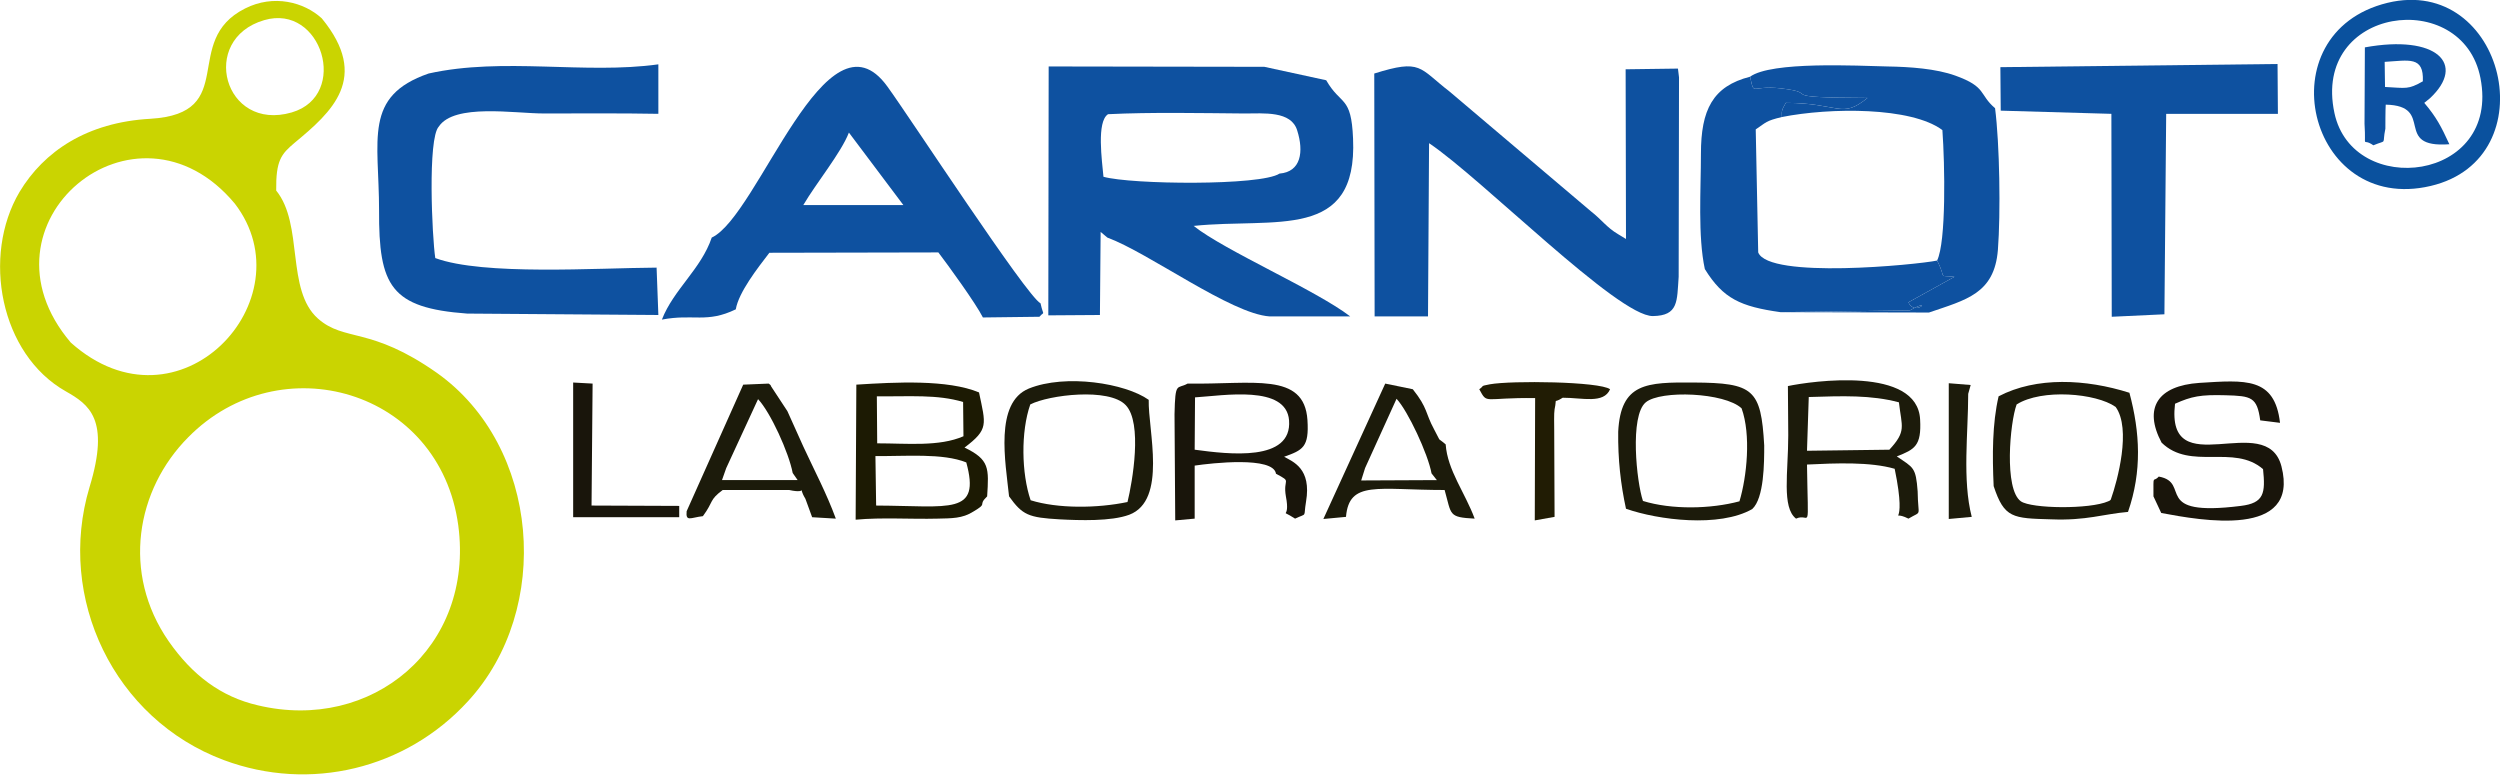 <?xml version="1.0" encoding="UTF-8"?>
<!DOCTYPE svg PUBLIC "-//W3C//DTD SVG 1.0//EN" "http://www.w3.org/TR/2001/REC-SVG-20010904/DTD/svg10.dtd">
<!-- Creator: CorelDRAW X8 -->
<svg xmlns="http://www.w3.org/2000/svg" xml:space="preserve" width="1291px" height="400px" version="1.0" style="shape-rendering:geometricPrecision; text-rendering:geometricPrecision; image-rendering:optimizeQuality; fill-rule:evenodd; clip-rule:evenodd" viewBox="0 0 7071 2191" xmlns:xlink="http://www.w3.org/1999/xlink">
 <defs>
  <style type="text/css">
   <![CDATA[
    .fil2 {fill:#0A519E}
    .fil6 {fill:#0D51A1}
    .fil1 {fill:#0E51A0}
    .fil5 {fill:#19150B}
    .fil3 {fill:#1C1A03}
    .fil4 {fill:#1C1B0B}
    .fil7 {fill:#211C04}
    .fil0 {fill:#CAD401}
   ]]>
  </style>
 </defs>
 <g id="Capa_x0020_1">
  <g id="_2485999434976">
   <path class="fil0" d="M747 57c163,-48 242,213 78,261 -192,56 -263,-207 -78,-261zm576 1927c241,-261 204,-722 -87,-929 -189,-133 -261,-87 -337,-154 -91,-81 -40,-266 -118,-362 -1,-85 14,-103 52,-135 105,-87 215,-184 77,-352 -50,-46 -136,-69 -217,-28 -183,92 -14,297 -268,312 -179,10 -301,92 -370,207 -107,181 -55,459 131,564 65,37 126,78 67,271 -94,313 69,656 380,772 244,91 515,25 690,-166zm-594 11c-104,-24 -185,-85 -252,-181 -134,-193 -92,-429 55,-577 260,-264 712,-135 764,249 46,346 -245,586 -567,509zm-65 -1419c208,271 -158,666 -464,393 -287,-337 184,-729 464,-393z"/>
   <path class="fil1" d="M3619 491c-53,35 -420,31 -498,9 -4,-45 -20,-156 13,-177 123,-6 261,-3 385,-2 56,0 133,-8 150,48 19,60 11,117 -50,122zm-654 401l146 -1 2 -235 19 16c117,43 350,216 459,223l228 0c-98,-75 -355,-186 -443,-256 232,-24 464,44 451,-247 -5,-123 -34,-92 -76,-165l-175 -38 -610 -1 -1 704z"/>
   <path class="fil1" d="M3887 208l1 687 151 0 3 -490c149,100 534,490 633,489 73,-1 68,-42 73,-111l1 -564 -3 -25 -148 2 1 480 -23 -14c-32,-19 -45,-40 -77,-65l-399 -338c-87,-67 -79,-93 -213,-51z"/>
   <path class="fil1" d="M2272 580c37,-63 107,-148 129,-205l154 205 -283 0zm-259 92c-30,89 -108,147 -141,232 90,-17 126,11 209,-29 8,-48 62,-117 95,-160l478 -1c26,34 106,144 126,184l160 -2c15,-18 12,2 3,-38 -40,-21 -369,-525 -433,-613 -173,-240 -365,366 -497,427z"/>
   <path class="fil1" d="M1212 208c-185,64 -140,186 -140,387 -1,214 33,276 249,292l541 4 -5 -134c-170,1 -490,23 -626,-27 -9,-59 -22,-338 10,-372 44,-66 214,-37 297,-37 108,0 216,-1 324,1l0 -140c-208,29 -439,-21 -650,26z"/>
   <polygon class="fil1" points="5659,313 5972,322 5973,896 6122,889 6127,322 6443,322 6442,181 5658,190 "/>
   <path class="fil1" d="M4822 761c52,84 101,106 214,122l366 -5c69,-39 14,19 -4,-23l130 -72c-50,-6 -20,10 -49,-46 -58,12 -476,53 -506,-23l-7 -348c30,-20 28,-24 74,-35 -1,-19 0,-20 11,-40 151,0 157,47 231,-14 -276,-1 -123,-13 -245,-27 -86,-10 -74,24 -87,-33 -106,27 -139,94 -139,218 0,101 -9,233 11,326z"/>
   <path class="fil1" d="M4950 217c13,57 1,23 87,33 122,14 -31,26 245,27 -74,61 -80,14 -231,14 -11,20 -12,21 -11,40 136,-27 366,-29 454,37 7,97 11,316 -15,369 29,56 -1,40 49,46l-130 72c18,42 73,-16 4,23l-366 5 420 1c105,-36 185,-53 195,-177 8,-104 5,-300 -8,-401 -46,-39 -23,-60 -112,-92 -55,-20 -130,-25 -191,-26 -87,-2 -330,-15 -390,29z"/>
   <path class="fil2" d="M6603 320c-65,-302 363,-358 413,-99 57,293 -361,341 -413,99zm150 -312c-348,85 -226,600 122,518 333,-78 209,-598 -122,-518z"/>
   <path class="fil3" d="M2478 1430l-2 -140c85,1 190,-9 257,18 41,150 -45,123 -255,122zm3 -176l-1 -133c94,1 170,-6 244,16l1 97c-69,30 -159,20 -244,20zm-61 216c76,-7 155,-1 232,-3 39,-1 70,0 101,-20 44,-26 10,-15 39,-43 5,-80 7,-104 -64,-138 69,-52 60,-65 41,-156 -89,-37 -236,-29 -347,-22l-2 382z"/>
   <path class="fil4" d="M5116 1123c96,-3 176,-6 255,15 8,70 22,81 -27,134l-233 3 5 -152zm-58 108c0,105 -19,204 22,236 41,-19 34,53 31,-153 82,-4 179,-8 248,12 39,188 -23,110 39,141 40,-24 27,-1 26,-77 -5,-69 -12,-67 -59,-99 51,-20 70,-30 66,-104 -7,-152 -307,-109 -374,-95l1 139z"/>
   <path class="fil5" d="M3379 1272l1 -148c81,-5 258,-36 266,65 9,118 -171,96 -267,83zm-55 200l55 -5 0 -150c47,-7 223,-27 230,23 47,25 19,12 28,64 14,72 -23,31 26,63 36,-17 23,-1 31,-48 16,-94 -37,-113 -62,-127 53,-19 71,-27 66,-104 -9,-137 -155,-100 -339,-103 -30,17 -35,-8 -37,87l2 300z"/>
   <path class="fil4" d="M3189 1420c-86,18 -197,19 -274,-5 -26,-76 -28,-194 -1,-271 52,-27 223,-48 270,2 48,50 19,217 5,274zm-335 -16c38,53 55,60 143,65 56,3 146,6 197,-13 108,-41 53,-239 55,-325 -66,-47 -235,-74 -339,-32 -98,40 -66,209 -56,305z"/>
   <path class="fil5" d="M6091 1404l22 47c112,21 393,73 340,-132 -42,-162 -328,54 -301,-177 47,-21 72,-26 143,-24 73,2 89,5 98,71l56 7c-15,-130 -98,-121 -228,-113 -118,8 -159,71 -107,169 82,80 204,3 287,75 7,68 3,96 -63,104 -255,32 -138,-66 -232,-83 -17,19 -15,-11 -15,56z"/>
   <path class="fil4" d="M4926 1155c27,75 15,193 -6,263 -82,22 -192,24 -273,-1 -18,-53 -38,-241 8,-279 42,-35 223,-28 271,17zm-349 66c-1,78 7,149 22,218 91,32 264,54 357,1 34,-31 34,-132 34,-180 -9,-159 -30,-177 -199,-178 -134,-1 -207,1 -214,139z"/>
   <path class="fil4" d="M5704 1144c71,-45 225,-32 280,7 45,62 5,209 -13,260 -1,5 -6,6 -8,7 -52,23 -217,21 -247,0 -48,-34 -31,-223 -12,-274zm-65 231c30,91 54,91 163,94 99,4 147,-15 217,-21 40,-115 34,-225 4,-337 -123,-39 -263,-46 -370,10 -18,77 -18,167 -14,254z"/>
   <path class="fil4" d="M2054 1324l90 -195c35,37 87,151 98,209l14 20 -214 0 12 -34zm-112 122c-3,31 11,18 46,14 31,-42 17,-45 56,-74l188 0c59,13 20,-19 46,25l19 52 67 4c-26,-71 -61,-137 -92,-204 -16,-36 -30,-67 -45,-100l-46 -70c-1,-5 -5,-6 -7,-8l-72 3 -160 358z"/>
   <path class="fil4" d="M3861 1324l89 -196c32,34 89,156 99,211l15 19 -214 1 11 -35zm-54 138c9,-104 89,-76 279,-76 20,71 10,77 85,81 -27,-73 -77,-137 -82,-210 -28,-24 -10,-1 -33,-43 -25,-46 -17,-59 -60,-113l-78 -16 -175 383 64 -6z"/>
   <path class="fil6" d="M6745 175c69,-4 111,-17 108,55 -42,24 -47,19 -107,16l-1 -71zm-32 236c41,-17 24,1 34,-47 0,-1 0,-58 1,-68 142,3 18,124 180,112 -23,-50 -37,-77 -71,-117l16 -13c104,-97 19,-181 -184,-144l-1 216c5,78 -9,37 25,61z"/>
   <path class="fil7" d="M4341 1472l56 -10 -1 -246c0,-13 -1,-47 1,-58 8,-38 -6,-14 23,-33 56,0 116,18 134,-24 -30,-22 -279,-25 -340,-14 -30,6 -14,3 -30,14 24,44 10,23 158,25l-1 346z"/>
   <polygon class="fil5" points="1676,1085 1621,1082 1621,1463 1921,1463 1921,1431 1673,1430 "/>
   <path class="fil4" d="M5577 1462c-27,-105 -10,-237 -10,-348l7 -25 -62 -5 0 384 65 -6z"/>
  </g>
 </g>
</svg>
